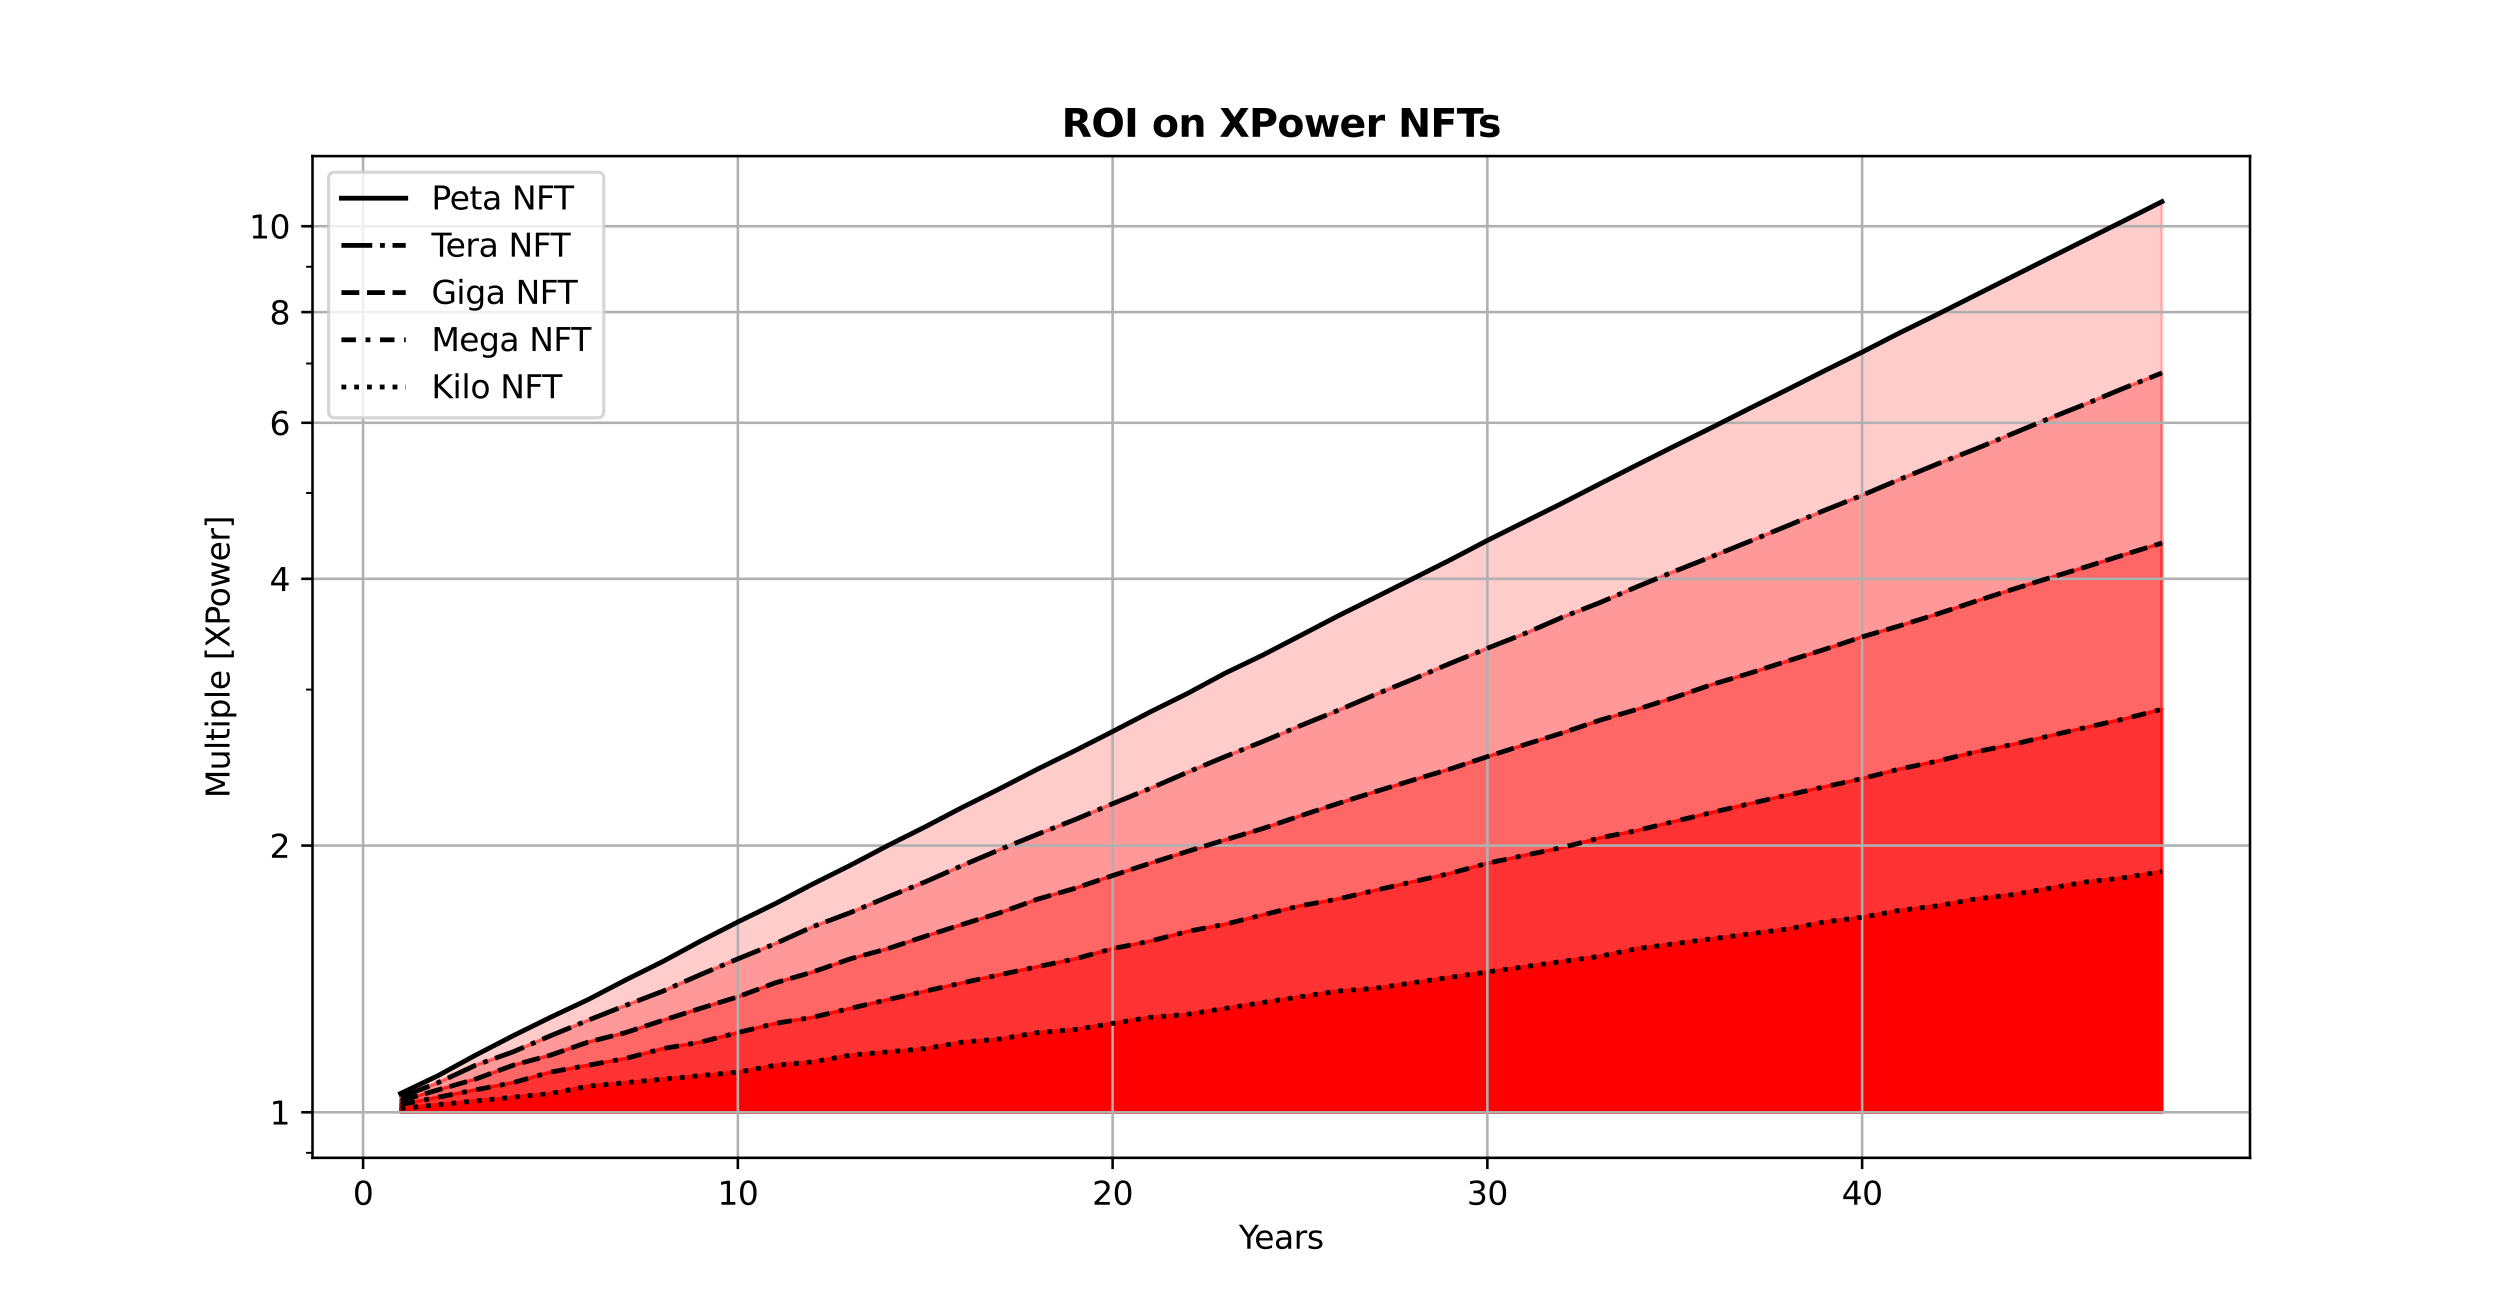 <?xml version="1.0" encoding="utf-8" standalone="no"?>
<!DOCTYPE svg PUBLIC "-//W3C//DTD SVG 1.1//EN"
  "http://www.w3.org/Graphics/SVG/1.1/DTD/svg11.dtd">
<svg xmlns:xlink="http://www.w3.org/1999/xlink" width="777.6pt" height="404.64pt" viewBox="0 0 777.6 404.64" xmlns="http://www.w3.org/2000/svg" version="1.1">
 <defs>
  <style type="text/css">*{stroke-linejoin: round; stroke-linecap: butt}</style>
 </defs>
 <g id="figure_1">
  <g id="patch_1">
   <path d="M 0 404.64 
L 777.6 404.64 
L 777.6 0 
L 0 0 
z
" style="fill: #ffffff"/>
  </g>
  <g id="axes_1">
   <g id="patch_2">
    <path d="M 97.2 360.13 
L 699.84 360.13 
L 699.84 48.557 
L 97.2 48.557 
z
" style="fill: #ffffff"/>
   </g>
   <g id="PolyCollection_1">
    <defs>
     <path id="m8ddaa57a2b" d="M 124.593 -63.367 
L 124.593 -64.513 
L 136.249 -70.081 
L 147.906 -76.437 
L 159.562 -82.473 
L 171.219 -88.22 
L 182.875 -93.703 
L 194.532 -99.797 
L 206.188 -105.597 
L 217.845 -111.898 
L 229.501 -117.883 
L 241.158 -123.584 
L 252.814 -129.689 
L 264.47 -135.497 
L 276.127 -141.636 
L 287.783 -147.476 
L 299.44 -153.587 
L 311.096 -159.401 
L 322.753 -165.437 
L 334.409 -171.183 
L 346.066 -177.112 
L 357.722 -183.184 
L 369.379 -188.964 
L 381.035 -195.244 
L 392.692 -200.847 
L 404.348 -206.895 
L 416.005 -212.982 
L 427.661 -218.775 
L 439.318 -224.599 
L 450.974 -230.439 
L 462.631 -236.55 
L 474.287 -242.364 
L 485.944 -248.155 
L 497.6 -254.146 
L 509.257 -260.075 
L 520.913 -265.936 
L 532.57 -271.725 
L 544.226 -277.632 
L 555.882 -283.445 
L 567.539 -289.337 
L 579.195 -295.118 
L 590.852 -301.108 
L 602.508 -306.812 
L 614.165 -312.688 
L 625.821 -318.562 
L 637.478 -324.421 
L 649.134 -330.255 
L 660.791 -336.053 
L 672.447 -341.921 
L 672.447 -288.638 
L 672.447 -288.638 
L 660.791 -283.992 
L 649.134 -279.159 
L 637.478 -274.518 
L 625.821 -269.69 
L 614.165 -264.872 
L 602.508 -260.297 
L 590.852 -255.541 
L 579.195 -250.587 
L 567.539 -245.922 
L 555.882 -241.067 
L 544.226 -236.279 
L 532.57 -231.574 
L 520.913 -226.97 
L 509.257 -222.181 
L 497.6 -217.194 
L 485.944 -212.652 
L 474.287 -207.587 
L 462.631 -203.016 
L 450.974 -198.265 
L 439.318 -193.316 
L 427.661 -188.56 
L 416.005 -183.607 
L 404.348 -178.878 
L 392.692 -173.956 
L 381.035 -169.298 
L 369.379 -164.452 
L 357.722 -159.401 
L 346.066 -154.665 
L 334.409 -149.734 
L 322.753 -145.174 
L 311.096 -140.433 
L 299.44 -135.497 
L 287.783 -130.348 
L 276.127 -125.654 
L 264.47 -120.768 
L 252.814 -116.415 
L 241.158 -111.128 
L 229.501 -106.403 
L 217.845 -101.483 
L 206.188 -96.353 
L 194.532 -91.903 
L 182.875 -87.281 
L 171.219 -82.473 
L 159.562 -77.465 
L 147.906 -73.301 
L 136.249 -67.884 
L 124.593 -63.367 
z
" style="stroke: #ff0000; stroke-opacity: 0.2"/>
    </defs>
    <g clip-path="url(#pe9de58ae58)">
     <use xlink:href="#m8ddaa57a2b" x="0" y="404.64" style="fill: #ff0000; fill-opacity: 0.2; stroke: #ff0000; stroke-opacity: 0.2"/>
    </g>
   </g>
   <g id="PolyCollection_2">
    <defs>
     <path id="mec68f6b12a" d="M 124.593 -62.211 
L 124.593 -63.367 
L 136.249 -67.884 
L 147.906 -73.301 
L 159.562 -77.465 
L 171.219 -82.473 
L 182.875 -87.281 
L 194.532 -91.903 
L 206.188 -96.353 
L 217.845 -101.483 
L 229.501 -106.403 
L 241.158 -111.128 
L 252.814 -116.415 
L 264.47 -120.768 
L 276.127 -125.654 
L 287.783 -130.348 
L 299.44 -135.497 
L 311.096 -140.433 
L 322.753 -145.174 
L 334.409 -149.734 
L 346.066 -154.665 
L 357.722 -159.401 
L 369.379 -164.452 
L 381.035 -169.298 
L 392.692 -173.956 
L 404.348 -178.878 
L 416.005 -183.607 
L 427.661 -188.56 
L 439.318 -193.316 
L 450.974 -198.265 
L 462.631 -203.016 
L 474.287 -207.587 
L 485.944 -212.652 
L 497.6 -217.194 
L 509.257 -222.181 
L 520.913 -226.97 
L 532.57 -231.574 
L 544.226 -236.279 
L 555.882 -241.067 
L 567.539 -245.922 
L 579.195 -250.587 
L 590.852 -255.541 
L 602.508 -260.297 
L 614.165 -264.872 
L 625.821 -269.69 
L 637.478 -274.518 
L 649.134 -279.159 
L 660.791 -283.992 
L 672.447 -288.638 
L 672.447 -235.735 
L 672.447 -235.735 
L 660.791 -232.137 
L 649.134 -228.428 
L 637.478 -224.898 
L 625.821 -221.262 
L 614.165 -217.511 
L 602.508 -213.64 
L 590.852 -209.977 
L 579.195 -206.547 
L 567.539 -202.657 
L 555.882 -199.008 
L 544.226 -195.244 
L 532.57 -191.752 
L 520.913 -187.748 
L 509.257 -184.027 
L 497.6 -180.619 
L 485.944 -176.666 
L 474.287 -173.039 
L 462.631 -169.298 
L 450.974 -165.437 
L 439.318 -161.953 
L 427.661 -158.364 
L 416.005 -154.665 
L 404.348 -150.848 
L 392.692 -146.905 
L 381.035 -143.418 
L 369.379 -139.827 
L 357.722 -136.125 
L 346.066 -132.305 
L 334.409 -128.359 
L 322.753 -124.968 
L 311.096 -120.768 
L 299.44 -117.151 
L 287.783 -113.422 
L 276.127 -109.573 
L 264.47 -106.403 
L 252.814 -102.317 
L 241.158 -98.945 
L 229.501 -94.593 
L 217.845 -90.993 
L 206.188 -87.281 
L 194.532 -83.45 
L 182.875 -80.495 
L 171.219 -76.437 
L 159.562 -73.301 
L 147.906 -68.987 
L 136.249 -65.647 
L 124.593 -62.211 
z
" style="stroke: #ff0000; stroke-opacity: 0.4"/>
    </defs>
    <g clip-path="url(#pe9de58ae58)">
     <use xlink:href="#mec68f6b12a" x="0" y="404.64" style="fill: #ff0000; fill-opacity: 0.4; stroke: #ff0000; stroke-opacity: 0.4"/>
    </g>
   </g>
   <g id="PolyCollection_3">
    <defs>
     <path id="mb404ffe65b" d="M 124.593 -61.043 
L 124.593 -62.211 
L 136.249 -65.647 
L 147.906 -68.987 
L 159.562 -73.301 
L 171.219 -76.437 
L 182.875 -80.495 
L 194.532 -83.45 
L 206.188 -87.281 
L 217.845 -90.993 
L 229.501 -94.593 
L 241.158 -98.945 
L 252.814 -102.317 
L 264.47 -106.403 
L 276.127 -109.573 
L 287.783 -113.422 
L 299.44 -117.151 
L 311.096 -120.768 
L 322.753 -124.968 
L 334.409 -128.359 
L 346.066 -132.305 
L 357.722 -136.125 
L 369.379 -139.827 
L 381.035 -143.418 
L 392.692 -146.905 
L 404.348 -150.848 
L 416.005 -154.665 
L 427.661 -158.364 
L 439.318 -161.953 
L 450.974 -165.437 
L 462.631 -169.298 
L 474.287 -173.039 
L 485.944 -176.666 
L 497.6 -180.619 
L 509.257 -184.027 
L 520.913 -187.748 
L 532.57 -191.752 
L 544.226 -195.244 
L 555.882 -199.008 
L 567.539 -202.657 
L 579.195 -206.547 
L 590.852 -209.977 
L 602.508 -213.64 
L 614.165 -217.511 
L 625.821 -221.262 
L 637.478 -224.898 
L 649.134 -228.428 
L 660.791 -232.137 
L 672.447 -235.735 
L 672.447 -184.027 
L 672.447 -184.027 
L 660.791 -181.051 
L 649.134 -178.439 
L 637.478 -175.769 
L 625.821 -173.039 
L 614.165 -170.715 
L 602.508 -167.865 
L 590.852 -165.437 
L 579.195 -162.457 
L 567.539 -159.915 
L 555.882 -157.319 
L 544.226 -154.665 
L 532.57 -151.951 
L 520.913 -149.174 
L 509.257 -146.33 
L 497.6 -144.006 
L 485.944 -141.036 
L 474.287 -138.606 
L 462.631 -136.125 
L 450.974 -132.95 
L 439.318 -130.348 
L 427.661 -127.688 
L 416.005 -124.968 
L 404.348 -122.886 
L 392.692 -120.053 
L 381.035 -117.151 
L 369.379 -114.928 
L 357.722 -111.898 
L 346.066 -109.573 
L 334.409 -106.403 
L 322.753 -103.968 
L 311.096 -101.483 
L 299.44 -98.945 
L 287.783 -96.353 
L 276.127 -93.703 
L 264.47 -90.993 
L 252.814 -88.22 
L 241.158 -86.335 
L 229.501 -83.45 
L 217.845 -80.495 
L 206.188 -78.483 
L 194.532 -75.401 
L 182.875 -73.301 
L 171.219 -71.164 
L 159.562 -67.884 
L 147.906 -65.647 
L 136.249 -63.367 
L 124.593 -61.043 
z
" style="stroke: #ff0000; stroke-opacity: 0.6"/>
    </defs>
    <g clip-path="url(#pe9de58ae58)">
     <use xlink:href="#mb404ffe65b" x="0" y="404.64" style="fill: #ff0000; fill-opacity: 0.6; stroke: #ff0000; stroke-opacity: 0.6"/>
    </g>
   </g>
   <g id="PolyCollection_4">
    <defs>
     <path id="me4282c8e0c" d="M 124.593 -59.864 
L 124.593 -61.043 
L 136.249 -63.367 
L 147.906 -65.647 
L 159.562 -67.884 
L 171.219 -71.164 
L 182.875 -73.301 
L 194.532 -75.401 
L 206.188 -78.483 
L 217.845 -80.495 
L 229.501 -83.45 
L 241.158 -86.335 
L 252.814 -88.22 
L 264.47 -90.993 
L 276.127 -93.703 
L 287.783 -96.353 
L 299.44 -98.945 
L 311.096 -101.483 
L 322.753 -103.968 
L 334.409 -106.403 
L 346.066 -109.573 
L 357.722 -111.898 
L 369.379 -114.928 
L 381.035 -117.151 
L 392.692 -120.053 
L 404.348 -122.886 
L 416.005 -124.968 
L 427.661 -127.688 
L 439.318 -130.348 
L 450.974 -132.95 
L 462.631 -136.125 
L 474.287 -138.606 
L 485.944 -141.036 
L 497.6 -144.006 
L 509.257 -146.33 
L 520.913 -149.174 
L 532.57 -151.951 
L 544.226 -154.665 
L 555.882 -157.319 
L 567.539 -159.915 
L 579.195 -162.457 
L 590.852 -165.437 
L 602.508 -167.865 
L 614.165 -170.715 
L 625.821 -173.039 
L 637.478 -175.769 
L 649.134 -178.439 
L 660.791 -181.051 
L 672.447 -184.027 
L 672.447 -133.592 
L 672.447 -133.592 
L 660.791 -131.656 
L 649.134 -130.348 
L 637.478 -128.359 
L 625.821 -126.336 
L 614.165 -124.968 
L 602.508 -122.886 
L 590.852 -121.478 
L 579.195 -119.334 
L 567.539 -117.883 
L 555.882 -115.674 
L 544.226 -114.177 
L 532.57 -112.662 
L 520.913 -111.128 
L 509.257 -109.573 
L 497.6 -107.203 
L 485.944 -105.597 
L 474.287 -103.968 
L 462.631 -102.317 
L 450.974 -100.643 
L 439.318 -98.945 
L 427.661 -97.223 
L 416.005 -96.353 
L 404.348 -94.593 
L 392.692 -92.806 
L 381.035 -90.993 
L 369.379 -89.151 
L 357.722 -88.22 
L 346.066 -86.335 
L 334.409 -84.42 
L 322.753 -83.45 
L 311.096 -81.488 
L 299.44 -80.495 
L 287.783 -78.483 
L 276.127 -77.465 
L 264.47 -76.437 
L 252.814 -74.356 
L 241.158 -73.301 
L 229.501 -71.164 
L 217.845 -70.081 
L 206.188 -68.987 
L 194.532 -67.884 
L 182.875 -66.771 
L 171.219 -64.513 
L 159.562 -63.367 
L 147.906 -62.211 
L 136.249 -61.043 
L 124.593 -59.864 
z
" style="stroke: #ff0000; stroke-opacity: 0.8"/>
    </defs>
    <g clip-path="url(#pe9de58ae58)">
     <use xlink:href="#me4282c8e0c" x="0" y="404.64" style="fill: #ff0000; fill-opacity: 0.8; stroke: #ff0000; stroke-opacity: 0.8"/>
    </g>
   </g>
   <g id="PolyCollection_5">
    <defs>
     <path id="m0eecb3ea9d" d="M 124.593 -58.673 
L 124.593 -59.864 
L 136.249 -61.043 
L 147.906 -62.211 
L 159.562 -63.367 
L 171.219 -64.513 
L 182.875 -66.771 
L 194.532 -67.884 
L 206.188 -68.987 
L 217.845 -70.081 
L 229.501 -71.164 
L 241.158 -73.301 
L 252.814 -74.356 
L 264.47 -76.437 
L 276.127 -77.465 
L 287.783 -78.483 
L 299.44 -80.495 
L 311.096 -81.488 
L 322.753 -83.45 
L 334.409 -84.42 
L 346.066 -86.335 
L 357.722 -88.22 
L 369.379 -89.151 
L 381.035 -90.993 
L 392.692 -92.806 
L 404.348 -94.593 
L 416.005 -96.353 
L 427.661 -97.223 
L 439.318 -98.945 
L 450.974 -100.643 
L 462.631 -102.317 
L 474.287 -103.968 
L 485.944 -105.597 
L 497.6 -107.203 
L 509.257 -109.573 
L 520.913 -111.128 
L 532.57 -112.662 
L 544.226 -114.177 
L 555.882 -115.674 
L 567.539 -117.883 
L 579.195 -119.334 
L 590.852 -121.478 
L 602.508 -122.886 
L 614.165 -124.968 
L 625.821 -126.336 
L 637.478 -128.359 
L 649.134 -130.348 
L 660.791 -131.656 
L 672.447 -133.592 
L 672.447 -58.673 
L 672.447 -58.673 
L 660.791 -58.673 
L 649.134 -58.673 
L 637.478 -58.673 
L 625.821 -58.673 
L 614.165 -58.673 
L 602.508 -58.673 
L 590.852 -58.673 
L 579.195 -58.673 
L 567.539 -58.673 
L 555.882 -58.673 
L 544.226 -58.673 
L 532.57 -58.673 
L 520.913 -58.673 
L 509.257 -58.673 
L 497.6 -58.673 
L 485.944 -58.673 
L 474.287 -58.673 
L 462.631 -58.673 
L 450.974 -58.673 
L 439.318 -58.673 
L 427.661 -58.673 
L 416.005 -58.673 
L 404.348 -58.673 
L 392.692 -58.673 
L 381.035 -58.673 
L 369.379 -58.673 
L 357.722 -58.673 
L 346.066 -58.673 
L 334.409 -58.673 
L 322.753 -58.673 
L 311.096 -58.673 
L 299.44 -58.673 
L 287.783 -58.673 
L 276.127 -58.673 
L 264.47 -58.673 
L 252.814 -58.673 
L 241.158 -58.673 
L 229.501 -58.673 
L 217.845 -58.673 
L 206.188 -58.673 
L 194.532 -58.673 
L 182.875 -58.673 
L 171.219 -58.673 
L 159.562 -58.673 
L 147.906 -58.673 
L 136.249 -58.673 
L 124.593 -58.673 
z
" style="stroke: #ff0000"/>
    </defs>
    <g clip-path="url(#pe9de58ae58)">
     <use xlink:href="#m0eecb3ea9d" x="0" y="404.64" style="fill: #ff0000; stroke: #ff0000"/>
    </g>
   </g>
   <g id="matplotlib.axis_1">
    <g id="xtick_1">
     <g id="line2d_1">
      <path d="M 112.936 360.13 
L 112.936 48.557 
" clip-path="url(#pe9de58ae58)" style="fill: none; stroke: #b0b0b0; stroke-width: 0.8; stroke-linecap: square"/>
     </g>
     <g id="line2d_2">
      <defs>
       <path id="m7b599266c8" d="M 0 0 
L 0 3.5 
" style="stroke: #000000; stroke-width: 0.8"/>
      </defs>
      <g>
       <use xlink:href="#m7b599266c8" x="112.936" y="360.13" style="stroke: #000000; stroke-width: 0.8"/>
      </g>
     </g>
     <g id="text_1">
      <!-- 0 -->
      <g transform="translate(109.755 374.728) scale(0.1 -0.1)">
       <defs>
        <path id="DejaVuSans-30" d="M 2034 4250 
Q 1547 4250 1301 3770 
Q 1056 3291 1056 2328 
Q 1056 1369 1301 889 
Q 1547 409 2034 409 
Q 2525 409 2770 889 
Q 3016 1369 3016 2328 
Q 3016 3291 2770 3770 
Q 2525 4250 2034 4250 
z
M 2034 4750 
Q 2819 4750 3233 4129 
Q 3647 3509 3647 2328 
Q 3647 1150 3233 529 
Q 2819 -91 2034 -91 
Q 1250 -91 836 529 
Q 422 1150 422 2328 
Q 422 3509 836 4129 
Q 1250 4750 2034 4750 
z
" transform="scale(0.016)"/>
       </defs>
       <use xlink:href="#DejaVuSans-30"/>
      </g>
     </g>
    </g>
    <g id="xtick_2">
     <g id="line2d_3">
      <path d="M 229.501 360.13 
L 229.501 48.557 
" clip-path="url(#pe9de58ae58)" style="fill: none; stroke: #b0b0b0; stroke-width: 0.8; stroke-linecap: square"/>
     </g>
     <g id="line2d_4">
      <g>
       <use xlink:href="#m7b599266c8" x="229.501" y="360.13" style="stroke: #000000; stroke-width: 0.8"/>
      </g>
     </g>
     <g id="text_2">
      <!-- 10 -->
      <g transform="translate(223.139 374.728) scale(0.1 -0.1)">
       <defs>
        <path id="DejaVuSans-31" d="M 794 531 
L 1825 531 
L 1825 4091 
L 703 3866 
L 703 4441 
L 1819 4666 
L 2450 4666 
L 2450 531 
L 3481 531 
L 3481 0 
L 794 0 
L 794 531 
z
" transform="scale(0.016)"/>
       </defs>
       <use xlink:href="#DejaVuSans-31"/>
       <use xlink:href="#DejaVuSans-30" x="63.623"/>
      </g>
     </g>
    </g>
    <g id="xtick_3">
     <g id="line2d_5">
      <path d="M 346.066 360.13 
L 346.066 48.557 
" clip-path="url(#pe9de58ae58)" style="fill: none; stroke: #b0b0b0; stroke-width: 0.8; stroke-linecap: square"/>
     </g>
     <g id="line2d_6">
      <g>
       <use xlink:href="#m7b599266c8" x="346.066" y="360.13" style="stroke: #000000; stroke-width: 0.8"/>
      </g>
     </g>
     <g id="text_3">
      <!-- 20 -->
      <g transform="translate(339.703 374.728) scale(0.1 -0.1)">
       <defs>
        <path id="DejaVuSans-32" d="M 1228 531 
L 3431 531 
L 3431 0 
L 469 0 
L 469 531 
Q 828 903 1448 1529 
Q 2069 2156 2228 2338 
Q 2531 2678 2651 2914 
Q 2772 3150 2772 3378 
Q 2772 3750 2511 3984 
Q 2250 4219 1831 4219 
Q 1534 4219 1204 4116 
Q 875 4013 500 3803 
L 500 4441 
Q 881 4594 1212 4672 
Q 1544 4750 1819 4750 
Q 2544 4750 2975 4387 
Q 3406 4025 3406 3419 
Q 3406 3131 3298 2873 
Q 3191 2616 2906 2266 
Q 2828 2175 2409 1742 
Q 1991 1309 1228 531 
z
" transform="scale(0.016)"/>
       </defs>
       <use xlink:href="#DejaVuSans-32"/>
       <use xlink:href="#DejaVuSans-30" x="63.623"/>
      </g>
     </g>
    </g>
    <g id="xtick_4">
     <g id="line2d_7">
      <path d="M 462.631 360.13 
L 462.631 48.557 
" clip-path="url(#pe9de58ae58)" style="fill: none; stroke: #b0b0b0; stroke-width: 0.8; stroke-linecap: square"/>
     </g>
     <g id="line2d_8">
      <g>
       <use xlink:href="#m7b599266c8" x="462.631" y="360.13" style="stroke: #000000; stroke-width: 0.8"/>
      </g>
     </g>
     <g id="text_4">
      <!-- 30 -->
      <g transform="translate(456.268 374.728) scale(0.1 -0.1)">
       <defs>
        <path id="DejaVuSans-33" d="M 2597 2516 
Q 3050 2419 3304 2112 
Q 3559 1806 3559 1356 
Q 3559 666 3084 287 
Q 2609 -91 1734 -91 
Q 1441 -91 1130 -33 
Q 819 25 488 141 
L 488 750 
Q 750 597 1062 519 
Q 1375 441 1716 441 
Q 2309 441 2620 675 
Q 2931 909 2931 1356 
Q 2931 1769 2642 2001 
Q 2353 2234 1838 2234 
L 1294 2234 
L 1294 2753 
L 1863 2753 
Q 2328 2753 2575 2939 
Q 2822 3125 2822 3475 
Q 2822 3834 2567 4026 
Q 2313 4219 1838 4219 
Q 1578 4219 1281 4162 
Q 984 4106 628 3988 
L 628 4550 
Q 988 4650 1302 4700 
Q 1616 4750 1894 4750 
Q 2613 4750 3031 4423 
Q 3450 4097 3450 3541 
Q 3450 3153 3228 2886 
Q 3006 2619 2597 2516 
z
" transform="scale(0.016)"/>
       </defs>
       <use xlink:href="#DejaVuSans-33"/>
       <use xlink:href="#DejaVuSans-30" x="63.623"/>
      </g>
     </g>
    </g>
    <g id="xtick_5">
     <g id="line2d_9">
      <path d="M 579.195 360.13 
L 579.195 48.557 
" clip-path="url(#pe9de58ae58)" style="fill: none; stroke: #b0b0b0; stroke-width: 0.8; stroke-linecap: square"/>
     </g>
     <g id="line2d_10">
      <g>
       <use xlink:href="#m7b599266c8" x="579.195" y="360.13" style="stroke: #000000; stroke-width: 0.8"/>
      </g>
     </g>
     <g id="text_5">
      <!-- 40 -->
      <g transform="translate(572.833 374.728) scale(0.1 -0.1)">
       <defs>
        <path id="DejaVuSans-34" d="M 2419 4116 
L 825 1625 
L 2419 1625 
L 2419 4116 
z
M 2253 4666 
L 3047 4666 
L 3047 1625 
L 3713 1625 
L 3713 1100 
L 3047 1100 
L 3047 0 
L 2419 0 
L 2419 1100 
L 313 1100 
L 313 1709 
L 2253 4666 
z
" transform="scale(0.016)"/>
       </defs>
       <use xlink:href="#DejaVuSans-34"/>
       <use xlink:href="#DejaVuSans-30" x="63.623"/>
      </g>
     </g>
    </g>
    <g id="text_6">
     <!-- Years -->
     <g transform="translate(385.328 388.406) scale(0.1 -0.1)">
      <defs>
       <path id="DejaVuSans-59" d="M -13 4666 
L 666 4666 
L 1959 2747 
L 3244 4666 
L 3922 4666 
L 2272 2222 
L 2272 0 
L 1638 0 
L 1638 2222 
L -13 4666 
z
" transform="scale(0.016)"/>
       <path id="DejaVuSans-65" d="M 3597 1894 
L 3597 1613 
L 953 1613 
Q 991 1019 1311 708 
Q 1631 397 2203 397 
Q 2534 397 2845 478 
Q 3156 559 3463 722 
L 3463 178 
Q 3153 47 2828 -22 
Q 2503 -91 2169 -91 
Q 1331 -91 842 396 
Q 353 884 353 1716 
Q 353 2575 817 3079 
Q 1281 3584 2069 3584 
Q 2775 3584 3186 3129 
Q 3597 2675 3597 1894 
z
M 3022 2063 
Q 3016 2534 2758 2815 
Q 2500 3097 2075 3097 
Q 1594 3097 1305 2825 
Q 1016 2553 972 2059 
L 3022 2063 
z
" transform="scale(0.016)"/>
       <path id="DejaVuSans-61" d="M 2194 1759 
Q 1497 1759 1228 1600 
Q 959 1441 959 1056 
Q 959 750 1161 570 
Q 1363 391 1709 391 
Q 2188 391 2477 730 
Q 2766 1069 2766 1631 
L 2766 1759 
L 2194 1759 
z
M 3341 1997 
L 3341 0 
L 2766 0 
L 2766 531 
Q 2569 213 2275 61 
Q 1981 -91 1556 -91 
Q 1019 -91 701 211 
Q 384 513 384 1019 
Q 384 1609 779 1909 
Q 1175 2209 1959 2209 
L 2766 2209 
L 2766 2266 
Q 2766 2663 2505 2880 
Q 2244 3097 1772 3097 
Q 1472 3097 1187 3025 
Q 903 2953 641 2809 
L 641 3341 
Q 956 3463 1253 3523 
Q 1550 3584 1831 3584 
Q 2591 3584 2966 3190 
Q 3341 2797 3341 1997 
z
" transform="scale(0.016)"/>
       <path id="DejaVuSans-72" d="M 2631 2963 
Q 2534 3019 2420 3045 
Q 2306 3072 2169 3072 
Q 1681 3072 1420 2755 
Q 1159 2438 1159 1844 
L 1159 0 
L 581 0 
L 581 3500 
L 1159 3500 
L 1159 2956 
Q 1341 3275 1631 3429 
Q 1922 3584 2338 3584 
Q 2397 3584 2469 3576 
Q 2541 3569 2628 3553 
L 2631 2963 
z
" transform="scale(0.016)"/>
       <path id="DejaVuSans-73" d="M 2834 3397 
L 2834 2853 
Q 2591 2978 2328 3040 
Q 2066 3103 1784 3103 
Q 1356 3103 1142 2972 
Q 928 2841 928 2578 
Q 928 2378 1081 2264 
Q 1234 2150 1697 2047 
L 1894 2003 
Q 2506 1872 2764 1633 
Q 3022 1394 3022 966 
Q 3022 478 2636 193 
Q 2250 -91 1575 -91 
Q 1294 -91 989 -36 
Q 684 19 347 128 
L 347 722 
Q 666 556 975 473 
Q 1284 391 1588 391 
Q 1994 391 2212 530 
Q 2431 669 2431 922 
Q 2431 1156 2273 1281 
Q 2116 1406 1581 1522 
L 1381 1569 
Q 847 1681 609 1914 
Q 372 2147 372 2553 
Q 372 3047 722 3315 
Q 1072 3584 1716 3584 
Q 2034 3584 2315 3537 
Q 2597 3491 2834 3397 
z
" transform="scale(0.016)"/>
      </defs>
      <use xlink:href="#DejaVuSans-59"/>
      <use xlink:href="#DejaVuSans-65" x="47.834"/>
      <use xlink:href="#DejaVuSans-61" x="109.357"/>
      <use xlink:href="#DejaVuSans-72" x="170.637"/>
      <use xlink:href="#DejaVuSans-73" x="211.75"/>
     </g>
    </g>
   </g>
   <g id="matplotlib.axis_2">
    <g id="ytick_1">
     <g id="line2d_11">
      <path d="M 97.2 345.967 
L 699.84 345.967 
" clip-path="url(#pe9de58ae58)" style="fill: none; stroke: #b0b0b0; stroke-width: 0.8; stroke-linecap: square"/>
     </g>
     <g id="line2d_12">
      <defs>
       <path id="meb297fdaa0" d="M 0 0 
L -3.5 0 
" style="stroke: #000000; stroke-width: 0.8"/>
      </defs>
      <g>
       <use xlink:href="#meb297fdaa0" x="97.2" y="345.967" style="stroke: #000000; stroke-width: 0.8"/>
      </g>
     </g>
     <g id="text_7">
      <!-- 1 -->
      <g transform="translate(83.838 349.766) scale(0.1 -0.1)">
       <use xlink:href="#DejaVuSans-31"/>
      </g>
     </g>
    </g>
    <g id="ytick_2">
     <g id="line2d_13">
      <path d="M 97.2 263.004 
L 699.84 263.004 
" clip-path="url(#pe9de58ae58)" style="fill: none; stroke: #b0b0b0; stroke-width: 0.8; stroke-linecap: square"/>
     </g>
     <g id="line2d_14">
      <g>
       <use xlink:href="#meb297fdaa0" x="97.2" y="263.004" style="stroke: #000000; stroke-width: 0.8"/>
      </g>
     </g>
     <g id="text_8">
      <!-- 2 -->
      <g transform="translate(83.838 266.803) scale(0.1 -0.1)">
       <use xlink:href="#DejaVuSans-32"/>
      </g>
     </g>
    </g>
    <g id="ytick_3">
     <g id="line2d_15">
      <path d="M 97.2 180.041 
L 699.84 180.041 
" clip-path="url(#pe9de58ae58)" style="fill: none; stroke: #b0b0b0; stroke-width: 0.8; stroke-linecap: square"/>
     </g>
     <g id="line2d_16">
      <g>
       <use xlink:href="#meb297fdaa0" x="97.2" y="180.041" style="stroke: #000000; stroke-width: 0.8"/>
      </g>
     </g>
     <g id="text_9">
      <!-- 4 -->
      <g transform="translate(83.838 183.84) scale(0.1 -0.1)">
       <use xlink:href="#DejaVuSans-34"/>
      </g>
     </g>
    </g>
    <g id="ytick_4">
     <g id="line2d_17">
      <path d="M 97.2 131.51 
L 699.84 131.51 
" clip-path="url(#pe9de58ae58)" style="fill: none; stroke: #b0b0b0; stroke-width: 0.8; stroke-linecap: square"/>
     </g>
     <g id="line2d_18">
      <g>
       <use xlink:href="#meb297fdaa0" x="97.2" y="131.51" style="stroke: #000000; stroke-width: 0.8"/>
      </g>
     </g>
     <g id="text_10">
      <!-- 6 -->
      <g transform="translate(83.838 135.309) scale(0.1 -0.1)">
       <defs>
        <path id="DejaVuSans-36" d="M 2113 2584 
Q 1688 2584 1439 2293 
Q 1191 2003 1191 1497 
Q 1191 994 1439 701 
Q 1688 409 2113 409 
Q 2538 409 2786 701 
Q 3034 994 3034 1497 
Q 3034 2003 2786 2293 
Q 2538 2584 2113 2584 
z
M 3366 4563 
L 3366 3988 
Q 3128 4100 2886 4159 
Q 2644 4219 2406 4219 
Q 1781 4219 1451 3797 
Q 1122 3375 1075 2522 
Q 1259 2794 1537 2939 
Q 1816 3084 2150 3084 
Q 2853 3084 3261 2657 
Q 3669 2231 3669 1497 
Q 3669 778 3244 343 
Q 2819 -91 2113 -91 
Q 1303 -91 875 529 
Q 447 1150 447 2328 
Q 447 3434 972 4092 
Q 1497 4750 2381 4750 
Q 2619 4750 2861 4703 
Q 3103 4656 3366 4563 
z
" transform="scale(0.016)"/>
       </defs>
       <use xlink:href="#DejaVuSans-36"/>
      </g>
     </g>
    </g>
    <g id="ytick_5">
     <g id="line2d_19">
      <path d="M 97.2 97.077 
L 699.84 97.077 
" clip-path="url(#pe9de58ae58)" style="fill: none; stroke: #b0b0b0; stroke-width: 0.8; stroke-linecap: square"/>
     </g>
     <g id="line2d_20">
      <g>
       <use xlink:href="#meb297fdaa0" x="97.2" y="97.077" style="stroke: #000000; stroke-width: 0.8"/>
      </g>
     </g>
     <g id="text_11">
      <!-- 8 -->
      <g transform="translate(83.838 100.876) scale(0.1 -0.1)">
       <defs>
        <path id="DejaVuSans-38" d="M 2034 2216 
Q 1584 2216 1326 1975 
Q 1069 1734 1069 1313 
Q 1069 891 1326 650 
Q 1584 409 2034 409 
Q 2484 409 2743 651 
Q 3003 894 3003 1313 
Q 3003 1734 2745 1975 
Q 2488 2216 2034 2216 
z
M 1403 2484 
Q 997 2584 770 2862 
Q 544 3141 544 3541 
Q 544 4100 942 4425 
Q 1341 4750 2034 4750 
Q 2731 4750 3128 4425 
Q 3525 4100 3525 3541 
Q 3525 3141 3298 2862 
Q 3072 2584 2669 2484 
Q 3125 2378 3379 2068 
Q 3634 1759 3634 1313 
Q 3634 634 3220 271 
Q 2806 -91 2034 -91 
Q 1263 -91 848 271 
Q 434 634 434 1313 
Q 434 1759 690 2068 
Q 947 2378 1403 2484 
z
M 1172 3481 
Q 1172 3119 1398 2916 
Q 1625 2713 2034 2713 
Q 2441 2713 2670 2916 
Q 2900 3119 2900 3481 
Q 2900 3844 2670 4047 
Q 2441 4250 2034 4250 
Q 1625 4250 1398 4047 
Q 1172 3844 1172 3481 
z
" transform="scale(0.016)"/>
       </defs>
       <use xlink:href="#DejaVuSans-38"/>
      </g>
     </g>
    </g>
    <g id="ytick_6">
     <g id="line2d_21">
      <path d="M 97.2 70.369 
L 699.84 70.369 
" clip-path="url(#pe9de58ae58)" style="fill: none; stroke: #b0b0b0; stroke-width: 0.8; stroke-linecap: square"/>
     </g>
     <g id="line2d_22">
      <g>
       <use xlink:href="#meb297fdaa0" x="97.2" y="70.369" style="stroke: #000000; stroke-width: 0.8"/>
      </g>
     </g>
     <g id="text_12">
      <!-- 10 -->
      <g transform="translate(77.475 74.168) scale(0.1 -0.1)">
       <use xlink:href="#DejaVuSans-31"/>
       <use xlink:href="#DejaVuSans-30" x="63.623"/>
      </g>
     </g>
    </g>
    <g id="ytick_7">
     <g id="line2d_23">
      <defs>
       <path id="mf7fda47489" d="M 0 0 
L -2 0 
" style="stroke: #000000; stroke-width: 0.6"/>
      </defs>
      <g>
       <use xlink:href="#mf7fda47489" x="97.2" y="358.578" style="stroke: #000000; stroke-width: 0.6"/>
      </g>
     </g>
    </g>
    <g id="ytick_8">
     <g id="line2d_24">
      <g>
       <use xlink:href="#mf7fda47489" x="97.2" y="214.473" style="stroke: #000000; stroke-width: 0.6"/>
      </g>
     </g>
    </g>
    <g id="ytick_9">
     <g id="line2d_25">
      <g>
       <use xlink:href="#mf7fda47489" x="97.2" y="153.332" style="stroke: #000000; stroke-width: 0.6"/>
      </g>
     </g>
    </g>
    <g id="ytick_10">
     <g id="line2d_26">
      <g>
       <use xlink:href="#mf7fda47489" x="97.2" y="113.06" style="stroke: #000000; stroke-width: 0.6"/>
      </g>
     </g>
    </g>
    <g id="ytick_11">
     <g id="line2d_27">
      <g>
       <use xlink:href="#mf7fda47489" x="97.2" y="82.98" style="stroke: #000000; stroke-width: 0.6"/>
      </g>
     </g>
    </g>
    <g id="text_13">
     <!-- Multiple [XPower] -->
     <g transform="translate(71.395 248.234) rotate(-90) scale(0.1 -0.1)">
      <defs>
       <path id="DejaVuSans-4d" d="M 628 4666 
L 1569 4666 
L 2759 1491 
L 3956 4666 
L 4897 4666 
L 4897 0 
L 4281 0 
L 4281 4097 
L 3078 897 
L 2444 897 
L 1241 4097 
L 1241 0 
L 628 0 
L 628 4666 
z
" transform="scale(0.016)"/>
       <path id="DejaVuSans-75" d="M 544 1381 
L 544 3500 
L 1119 3500 
L 1119 1403 
Q 1119 906 1312 657 
Q 1506 409 1894 409 
Q 2359 409 2629 706 
Q 2900 1003 2900 1516 
L 2900 3500 
L 3475 3500 
L 3475 0 
L 2900 0 
L 2900 538 
Q 2691 219 2414 64 
Q 2138 -91 1772 -91 
Q 1169 -91 856 284 
Q 544 659 544 1381 
z
M 1991 3584 
L 1991 3584 
z
" transform="scale(0.016)"/>
       <path id="DejaVuSans-6c" d="M 603 4863 
L 1178 4863 
L 1178 0 
L 603 0 
L 603 4863 
z
" transform="scale(0.016)"/>
       <path id="DejaVuSans-74" d="M 1172 4494 
L 1172 3500 
L 2356 3500 
L 2356 3053 
L 1172 3053 
L 1172 1153 
Q 1172 725 1289 603 
Q 1406 481 1766 481 
L 2356 481 
L 2356 0 
L 1766 0 
Q 1100 0 847 248 
Q 594 497 594 1153 
L 594 3053 
L 172 3053 
L 172 3500 
L 594 3500 
L 594 4494 
L 1172 4494 
z
" transform="scale(0.016)"/>
       <path id="DejaVuSans-69" d="M 603 3500 
L 1178 3500 
L 1178 0 
L 603 0 
L 603 3500 
z
M 603 4863 
L 1178 4863 
L 1178 4134 
L 603 4134 
L 603 4863 
z
" transform="scale(0.016)"/>
       <path id="DejaVuSans-70" d="M 1159 525 
L 1159 -1331 
L 581 -1331 
L 581 3500 
L 1159 3500 
L 1159 2969 
Q 1341 3281 1617 3432 
Q 1894 3584 2278 3584 
Q 2916 3584 3314 3078 
Q 3713 2572 3713 1747 
Q 3713 922 3314 415 
Q 2916 -91 2278 -91 
Q 1894 -91 1617 61 
Q 1341 213 1159 525 
z
M 3116 1747 
Q 3116 2381 2855 2742 
Q 2594 3103 2138 3103 
Q 1681 3103 1420 2742 
Q 1159 2381 1159 1747 
Q 1159 1113 1420 752 
Q 1681 391 2138 391 
Q 2594 391 2855 752 
Q 3116 1113 3116 1747 
z
" transform="scale(0.016)"/>
       <path id="DejaVuSans-20" transform="scale(0.016)"/>
       <path id="DejaVuSans-5b" d="M 550 4863 
L 1875 4863 
L 1875 4416 
L 1125 4416 
L 1125 -397 
L 1875 -397 
L 1875 -844 
L 550 -844 
L 550 4863 
z
" transform="scale(0.016)"/>
       <path id="DejaVuSans-58" d="M 403 4666 
L 1081 4666 
L 2241 2931 
L 3406 4666 
L 4084 4666 
L 2584 2425 
L 4184 0 
L 3506 0 
L 2194 1984 
L 872 0 
L 191 0 
L 1856 2491 
L 403 4666 
z
" transform="scale(0.016)"/>
       <path id="DejaVuSans-50" d="M 1259 4147 
L 1259 2394 
L 2053 2394 
Q 2494 2394 2734 2622 
Q 2975 2850 2975 3272 
Q 2975 3691 2734 3919 
Q 2494 4147 2053 4147 
L 1259 4147 
z
M 628 4666 
L 2053 4666 
Q 2838 4666 3239 4311 
Q 3641 3956 3641 3272 
Q 3641 2581 3239 2228 
Q 2838 1875 2053 1875 
L 1259 1875 
L 1259 0 
L 628 0 
L 628 4666 
z
" transform="scale(0.016)"/>
       <path id="DejaVuSans-6f" d="M 1959 3097 
Q 1497 3097 1228 2736 
Q 959 2375 959 1747 
Q 959 1119 1226 758 
Q 1494 397 1959 397 
Q 2419 397 2687 759 
Q 2956 1122 2956 1747 
Q 2956 2369 2687 2733 
Q 2419 3097 1959 3097 
z
M 1959 3584 
Q 2709 3584 3137 3096 
Q 3566 2609 3566 1747 
Q 3566 888 3137 398 
Q 2709 -91 1959 -91 
Q 1206 -91 779 398 
Q 353 888 353 1747 
Q 353 2609 779 3096 
Q 1206 3584 1959 3584 
z
" transform="scale(0.016)"/>
       <path id="DejaVuSans-77" d="M 269 3500 
L 844 3500 
L 1563 769 
L 2278 3500 
L 2956 3500 
L 3675 769 
L 4391 3500 
L 4966 3500 
L 4050 0 
L 3372 0 
L 2619 2869 
L 1863 0 
L 1184 0 
L 269 3500 
z
" transform="scale(0.016)"/>
       <path id="DejaVuSans-5d" d="M 1947 4863 
L 1947 -844 
L 622 -844 
L 622 -397 
L 1369 -397 
L 1369 4416 
L 622 4416 
L 622 4863 
L 1947 4863 
z
" transform="scale(0.016)"/>
      </defs>
      <use xlink:href="#DejaVuSans-4d"/>
      <use xlink:href="#DejaVuSans-75" x="86.279"/>
      <use xlink:href="#DejaVuSans-6c" x="149.658"/>
      <use xlink:href="#DejaVuSans-74" x="177.441"/>
      <use xlink:href="#DejaVuSans-69" x="216.65"/>
      <use xlink:href="#DejaVuSans-70" x="244.434"/>
      <use xlink:href="#DejaVuSans-6c" x="307.91"/>
      <use xlink:href="#DejaVuSans-65" x="335.693"/>
      <use xlink:href="#DejaVuSans-20" x="397.217"/>
      <use xlink:href="#DejaVuSans-5b" x="429.004"/>
      <use xlink:href="#DejaVuSans-58" x="468.018"/>
      <use xlink:href="#DejaVuSans-50" x="536.523"/>
      <use xlink:href="#DejaVuSans-6f" x="593.201"/>
      <use xlink:href="#DejaVuSans-77" x="654.383"/>
      <use xlink:href="#DejaVuSans-65" x="736.17"/>
      <use xlink:href="#DejaVuSans-72" x="797.693"/>
      <use xlink:href="#DejaVuSans-5d" x="838.807"/>
     </g>
    </g>
   </g>
   <g id="line2d_28">
    <path d="M 124.593 340.127 
L 136.249 334.559 
L 147.906 328.203 
L 159.562 322.167 
L 171.219 316.42 
L 182.875 310.937 
L 194.532 304.843 
L 206.188 299.043 
L 217.845 292.742 
L 229.501 286.757 
L 241.158 281.056 
L 252.814 274.951 
L 264.47 269.143 
L 276.127 263.004 
L 287.783 257.164 
L 299.44 251.053 
L 311.096 245.239 
L 322.753 239.203 
L 334.409 233.457 
L 346.066 227.528 
L 357.722 221.456 
L 369.379 215.676 
L 381.035 209.396 
L 392.692 203.793 
L 404.348 197.745 
L 416.005 191.658 
L 427.661 185.865 
L 439.318 180.041 
L 450.974 174.201 
L 462.631 168.09 
L 474.287 162.276 
L 485.944 156.485 
L 497.6 150.494 
L 509.257 144.565 
L 520.913 138.704 
L 532.57 132.915 
L 544.226 127.008 
L 555.882 121.195 
L 567.539 115.303 
L 579.195 109.522 
L 590.852 103.532 
L 602.508 97.828 
L 614.165 91.952 
L 625.821 86.078 
L 637.478 80.219 
L 649.134 74.385 
L 660.791 68.587 
L 672.447 62.719 
" clip-path="url(#pe9de58ae58)" style="fill: none; stroke: #000000; stroke-width: 1.5; stroke-linecap: square"/>
   </g>
   <g id="line2d_29">
    <path d="M 124.593 341.273 
L 136.249 336.756 
L 147.906 331.339 
L 159.562 327.175 
L 171.219 322.167 
L 182.875 317.359 
L 194.532 312.737 
L 206.188 308.287 
L 217.845 303.157 
L 229.501 298.237 
L 241.158 293.512 
L 252.814 288.225 
L 264.47 283.872 
L 276.127 278.986 
L 287.783 274.292 
L 299.44 269.143 
L 311.096 264.207 
L 322.753 259.466 
L 334.409 254.906 
L 346.066 249.975 
L 357.722 245.239 
L 369.379 240.188 
L 381.035 235.342 
L 392.692 230.684 
L 404.348 225.762 
L 416.005 221.033 
L 427.661 216.08 
L 439.318 211.324 
L 450.974 206.375 
L 462.631 201.624 
L 474.287 197.053 
L 485.944 191.988 
L 497.6 187.446 
L 509.257 182.459 
L 520.913 177.67 
L 532.57 173.066 
L 544.226 168.361 
L 555.882 163.573 
L 567.539 158.718 
L 579.195 154.053 
L 590.852 149.099 
L 602.508 144.343 
L 614.165 139.768 
L 625.821 134.95 
L 637.478 130.122 
L 649.134 125.481 
L 660.791 120.648 
L 672.447 116.002 
" clip-path="url(#pe9de58ae58)" style="fill: none; stroke-dasharray: 9.6,2.4,1.5,2.4; stroke-dashoffset: 0; stroke: #000000; stroke-width: 1.5"/>
   </g>
   <g id="line2d_30">
    <path d="M 124.593 342.429 
L 136.249 338.993 
L 147.906 335.653 
L 159.562 331.339 
L 171.219 328.203 
L 182.875 324.145 
L 194.532 321.19 
L 206.188 317.359 
L 217.845 313.647 
L 229.501 310.047 
L 241.158 305.695 
L 252.814 302.323 
L 264.47 298.237 
L 276.127 295.067 
L 287.783 291.218 
L 299.44 287.489 
L 311.096 283.872 
L 322.753 279.672 
L 334.409 276.281 
L 346.066 272.335 
L 357.722 268.515 
L 369.379 264.813 
L 381.035 261.222 
L 392.692 257.735 
L 404.348 253.792 
L 416.005 249.975 
L 427.661 246.276 
L 439.318 242.687 
L 450.974 239.203 
L 462.631 235.342 
L 474.287 231.601 
L 485.944 227.974 
L 497.6 224.021 
L 509.257 220.613 
L 520.913 216.892 
L 532.57 212.888 
L 544.226 209.396 
L 555.882 205.632 
L 567.539 201.983 
L 579.195 198.093 
L 590.852 194.663 
L 602.508 191 
L 614.165 187.129 
L 625.821 183.378 
L 637.478 179.742 
L 649.134 176.212 
L 660.791 172.503 
L 672.447 168.905 
" clip-path="url(#pe9de58ae58)" style="fill: none; stroke-dasharray: 5.55,2.4; stroke-dashoffset: 0; stroke: #000000; stroke-width: 1.5"/>
   </g>
   <g id="line2d_31">
    <path d="M 124.593 343.597 
L 136.249 341.273 
L 147.906 338.993 
L 159.562 336.756 
L 171.219 333.476 
L 182.875 331.339 
L 194.532 329.239 
L 206.188 326.157 
L 217.845 324.145 
L 229.501 321.19 
L 241.158 318.305 
L 252.814 316.42 
L 264.47 313.647 
L 276.127 310.937 
L 287.783 308.287 
L 299.44 305.695 
L 311.096 303.157 
L 322.753 300.672 
L 334.409 298.237 
L 346.066 295.067 
L 357.722 292.742 
L 369.379 289.712 
L 381.035 287.489 
L 392.692 284.587 
L 404.348 281.754 
L 416.005 279.672 
L 427.661 276.952 
L 439.318 274.292 
L 450.974 271.69 
L 462.631 268.515 
L 474.287 266.034 
L 485.944 263.604 
L 497.6 260.634 
L 509.257 258.31 
L 520.913 255.466 
L 532.57 252.689 
L 544.226 249.975 
L 555.882 247.321 
L 567.539 244.725 
L 579.195 242.183 
L 590.852 239.203 
L 602.508 236.775 
L 614.165 233.925 
L 625.821 231.601 
L 637.478 228.871 
L 649.134 226.201 
L 660.791 223.589 
L 672.447 220.613 
" clip-path="url(#pe9de58ae58)" style="fill: none; stroke-dasharray: 4.5,3,1.5,3; stroke-dashoffset: 0; stroke: #000000; stroke-width: 1.5"/>
   </g>
   <g id="line2d_32">
    <path d="M 124.593 344.776 
L 136.249 343.597 
L 147.906 342.429 
L 159.562 341.273 
L 171.219 340.127 
L 182.875 337.869 
L 194.532 336.756 
L 206.188 335.653 
L 217.845 334.559 
L 229.501 333.476 
L 241.158 331.339 
L 252.814 330.284 
L 264.47 328.203 
L 276.127 327.175 
L 287.783 326.157 
L 299.44 324.145 
L 311.096 323.152 
L 322.753 321.19 
L 334.409 320.22 
L 346.066 318.305 
L 357.722 316.42 
L 369.379 315.489 
L 381.035 313.647 
L 392.692 311.834 
L 404.348 310.047 
L 416.005 308.287 
L 427.661 307.417 
L 439.318 305.695 
L 450.974 303.997 
L 462.631 302.323 
L 474.287 300.672 
L 485.944 299.043 
L 497.6 297.437 
L 509.257 295.067 
L 520.913 293.512 
L 532.57 291.978 
L 544.226 290.463 
L 555.882 288.966 
L 567.539 286.757 
L 579.195 285.306 
L 590.852 283.162 
L 602.508 281.754 
L 614.165 279.672 
L 625.821 278.304 
L 637.478 276.281 
L 649.134 274.292 
L 660.791 272.984 
L 672.447 271.048 
" clip-path="url(#pe9de58ae58)" style="fill: none; stroke-dasharray: 1.5,2.475; stroke-dashoffset: 0; stroke: #000000; stroke-width: 1.5"/>
   </g>
   <g id="patch_3">
    <path d="M 97.2 360.13 
L 97.2 48.557 
" style="fill: none; stroke: #000000; stroke-width: 0.8; stroke-linejoin: miter; stroke-linecap: square"/>
   </g>
   <g id="patch_4">
    <path d="M 699.84 360.13 
L 699.84 48.557 
" style="fill: none; stroke: #000000; stroke-width: 0.8; stroke-linejoin: miter; stroke-linecap: square"/>
   </g>
   <g id="patch_5">
    <path d="M 97.2 360.13 
L 699.84 360.13 
" style="fill: none; stroke: #000000; stroke-width: 0.8; stroke-linejoin: miter; stroke-linecap: square"/>
   </g>
   <g id="patch_6">
    <path d="M 97.2 48.557 
L 699.84 48.557 
" style="fill: none; stroke: #000000; stroke-width: 0.8; stroke-linejoin: miter; stroke-linecap: square"/>
   </g>
   <g id="text_14">
    <!-- ROI on XPower NFTs -->
    <g transform="translate(330.201 42.557) scale(0.12 -0.12)">
     <defs>
      <path id="DejaVuSans-Bold-52" d="M 2297 2597 
Q 2675 2597 2839 2737 
Q 3003 2878 3003 3200 
Q 3003 3519 2839 3656 
Q 2675 3794 2297 3794 
L 1791 3794 
L 1791 2597 
L 2297 2597 
z
M 1791 1766 
L 1791 0 
L 588 0 
L 588 4666 
L 2425 4666 
Q 3347 4666 3776 4356 
Q 4206 4047 4206 3378 
Q 4206 2916 3982 2619 
Q 3759 2322 3309 2181 
Q 3556 2125 3751 1926 
Q 3947 1728 4147 1325 
L 4800 0 
L 3519 0 
L 2950 1159 
Q 2778 1509 2601 1637 
Q 2425 1766 2131 1766 
L 1791 1766 
z
" transform="scale(0.016)"/>
      <path id="DejaVuSans-Bold-4f" d="M 2719 3878 
Q 2169 3878 1866 3472 
Q 1563 3066 1563 2328 
Q 1563 1594 1866 1187 
Q 2169 781 2719 781 
Q 3272 781 3575 1187 
Q 3878 1594 3878 2328 
Q 3878 3066 3575 3472 
Q 3272 3878 2719 3878 
z
M 2719 4750 
Q 3844 4750 4481 4106 
Q 5119 3463 5119 2328 
Q 5119 1197 4481 553 
Q 3844 -91 2719 -91 
Q 1597 -91 958 553 
Q 319 1197 319 2328 
Q 319 3463 958 4106 
Q 1597 4750 2719 4750 
z
" transform="scale(0.016)"/>
      <path id="DejaVuSans-Bold-49" d="M 588 4666 
L 1791 4666 
L 1791 0 
L 588 0 
L 588 4666 
z
" transform="scale(0.016)"/>
      <path id="DejaVuSans-Bold-20" transform="scale(0.016)"/>
      <path id="DejaVuSans-Bold-6f" d="M 2203 2784 
Q 1831 2784 1636 2517 
Q 1441 2250 1441 1747 
Q 1441 1244 1636 976 
Q 1831 709 2203 709 
Q 2569 709 2762 976 
Q 2956 1244 2956 1747 
Q 2956 2250 2762 2517 
Q 2569 2784 2203 2784 
z
M 2203 3584 
Q 3106 3584 3614 3096 
Q 4122 2609 4122 1747 
Q 4122 884 3614 396 
Q 3106 -91 2203 -91 
Q 1297 -91 786 396 
Q 275 884 275 1747 
Q 275 2609 786 3096 
Q 1297 3584 2203 3584 
z
" transform="scale(0.016)"/>
      <path id="DejaVuSans-Bold-6e" d="M 4056 2131 
L 4056 0 
L 2931 0 
L 2931 347 
L 2931 1631 
Q 2931 2084 2911 2256 
Q 2891 2428 2841 2509 
Q 2775 2619 2662 2680 
Q 2550 2741 2406 2741 
Q 2056 2741 1856 2470 
Q 1656 2200 1656 1722 
L 1656 0 
L 538 0 
L 538 3500 
L 1656 3500 
L 1656 2988 
Q 1909 3294 2193 3439 
Q 2478 3584 2822 3584 
Q 3428 3584 3742 3212 
Q 4056 2841 4056 2131 
z
" transform="scale(0.016)"/>
      <path id="DejaVuSans-Bold-58" d="M 3188 2381 
L 4806 0 
L 3553 0 
L 2463 1594 
L 1381 0 
L 122 0 
L 1741 2381 
L 184 4666 
L 1441 4666 
L 2463 3163 
L 3481 4666 
L 4744 4666 
L 3188 2381 
z
" transform="scale(0.016)"/>
      <path id="DejaVuSans-Bold-50" d="M 588 4666 
L 2584 4666 
Q 3475 4666 3951 4270 
Q 4428 3875 4428 3144 
Q 4428 2409 3951 2014 
Q 3475 1619 2584 1619 
L 1791 1619 
L 1791 0 
L 588 0 
L 588 4666 
z
M 1791 3794 
L 1791 2491 
L 2456 2491 
Q 2806 2491 2997 2661 
Q 3188 2831 3188 3144 
Q 3188 3456 2997 3625 
Q 2806 3794 2456 3794 
L 1791 3794 
z
" transform="scale(0.016)"/>
      <path id="DejaVuSans-Bold-77" d="M 225 3500 
L 1313 3500 
L 1900 1088 
L 2491 3500 
L 3425 3500 
L 4013 1113 
L 4603 3500 
L 5691 3500 
L 4769 0 
L 3547 0 
L 2956 2406 
L 2369 0 
L 1147 0 
L 225 3500 
z
" transform="scale(0.016)"/>
      <path id="DejaVuSans-Bold-65" d="M 4031 1759 
L 4031 1441 
L 1416 1441 
Q 1456 1047 1700 850 
Q 1944 653 2381 653 
Q 2734 653 3104 758 
Q 3475 863 3866 1075 
L 3866 213 
Q 3469 63 3072 -14 
Q 2675 -91 2278 -91 
Q 1328 -91 801 392 
Q 275 875 275 1747 
Q 275 2603 792 3093 
Q 1309 3584 2216 3584 
Q 3041 3584 3536 3087 
Q 4031 2591 4031 1759 
z
M 2881 2131 
Q 2881 2450 2695 2645 
Q 2509 2841 2209 2841 
Q 1884 2841 1681 2658 
Q 1478 2475 1428 2131 
L 2881 2131 
z
" transform="scale(0.016)"/>
      <path id="DejaVuSans-Bold-72" d="M 3138 2547 
Q 2991 2616 2845 2648 
Q 2700 2681 2553 2681 
Q 2122 2681 1889 2404 
Q 1656 2128 1656 1613 
L 1656 0 
L 538 0 
L 538 3500 
L 1656 3500 
L 1656 2925 
Q 1872 3269 2151 3426 
Q 2431 3584 2822 3584 
Q 2878 3584 2943 3579 
Q 3009 3575 3134 3559 
L 3138 2547 
z
" transform="scale(0.016)"/>
      <path id="DejaVuSans-Bold-4e" d="M 588 4666 
L 1931 4666 
L 3628 1466 
L 3628 4666 
L 4769 4666 
L 4769 0 
L 3425 0 
L 1728 3200 
L 1728 0 
L 588 0 
L 588 4666 
z
" transform="scale(0.016)"/>
      <path id="DejaVuSans-Bold-46" d="M 588 4666 
L 3834 4666 
L 3834 3756 
L 1791 3756 
L 1791 2888 
L 3713 2888 
L 3713 1978 
L 1791 1978 
L 1791 0 
L 588 0 
L 588 4666 
z
" transform="scale(0.016)"/>
      <path id="DejaVuSans-Bold-54" d="M 31 4666 
L 4331 4666 
L 4331 3756 
L 2784 3756 
L 2784 0 
L 1581 0 
L 1581 3756 
L 31 3756 
L 31 4666 
z
" transform="scale(0.016)"/>
      <path id="DejaVuSans-Bold-73" d="M 3272 3391 
L 3272 2541 
Q 2913 2691 2578 2766 
Q 2244 2841 1947 2841 
Q 1628 2841 1473 2761 
Q 1319 2681 1319 2516 
Q 1319 2381 1436 2309 
Q 1553 2238 1856 2203 
L 2053 2175 
Q 2913 2066 3209 1816 
Q 3506 1566 3506 1031 
Q 3506 472 3093 190 
Q 2681 -91 1863 -91 
Q 1516 -91 1145 -36 
Q 775 19 384 128 
L 384 978 
Q 719 816 1070 734 
Q 1422 653 1784 653 
Q 2113 653 2278 743 
Q 2444 834 2444 1013 
Q 2444 1163 2330 1236 
Q 2216 1309 1875 1350 
L 1678 1375 
Q 931 1469 631 1722 
Q 331 1975 331 2491 
Q 331 3047 712 3315 
Q 1094 3584 1881 3584 
Q 2191 3584 2531 3537 
Q 2872 3491 3272 3391 
z
" transform="scale(0.016)"/>
     </defs>
     <use xlink:href="#DejaVuSans-Bold-52"/>
     <use xlink:href="#DejaVuSans-Bold-4f" x="77.002"/>
     <use xlink:href="#DejaVuSans-Bold-49" x="162.012"/>
     <use xlink:href="#DejaVuSans-Bold-20" x="199.219"/>
     <use xlink:href="#DejaVuSans-Bold-6f" x="234.033"/>
     <use xlink:href="#DejaVuSans-Bold-6e" x="302.734"/>
     <use xlink:href="#DejaVuSans-Bold-20" x="373.926"/>
     <use xlink:href="#DejaVuSans-Bold-58" x="408.74"/>
     <use xlink:href="#DejaVuSans-Bold-50" x="485.84"/>
     <use xlink:href="#DejaVuSans-Bold-6f" x="559.131"/>
     <use xlink:href="#DejaVuSans-Bold-77" x="627.832"/>
     <use xlink:href="#DejaVuSans-Bold-65" x="720.215"/>
     <use xlink:href="#DejaVuSans-Bold-72" x="788.037"/>
     <use xlink:href="#DejaVuSans-Bold-20" x="837.354"/>
     <use xlink:href="#DejaVuSans-Bold-4e" x="872.168"/>
     <use xlink:href="#DejaVuSans-Bold-46" x="955.859"/>
     <use xlink:href="#DejaVuSans-Bold-54" x="1024.17"/>
     <use xlink:href="#DejaVuSans-Bold-73" x="1079.133"/>
    </g>
   </g>
   <g id="legend_1">
    <g id="patch_7">
     <path d="M 104.2 129.947 
L 185.802 129.947 
Q 187.802 129.947 187.802 127.947 
L 187.802 55.557 
Q 187.802 53.557 185.802 53.557 
L 104.2 53.557 
Q 102.2 53.557 102.2 55.557 
L 102.2 127.947 
Q 102.2 129.947 104.2 129.947 
z
" style="fill: #ffffff; opacity: 0.8; stroke: #cccccc; stroke-linejoin: miter"/>
    </g>
    <g id="line2d_33">
     <path d="M 106.2 61.655 
L 116.2 61.655 
L 126.2 61.655 
" style="fill: none; stroke: #000000; stroke-width: 1.5; stroke-linecap: square"/>
    </g>
    <g id="text_15">
     <!-- Peta NFT -->
     <g transform="translate(134.2 65.155) scale(0.1 -0.1)">
      <defs>
       <path id="DejaVuSans-4e" d="M 628 4666 
L 1478 4666 
L 3547 763 
L 3547 4666 
L 4159 4666 
L 4159 0 
L 3309 0 
L 1241 3903 
L 1241 0 
L 628 0 
L 628 4666 
z
" transform="scale(0.016)"/>
       <path id="DejaVuSans-46" d="M 628 4666 
L 3309 4666 
L 3309 4134 
L 1259 4134 
L 1259 2759 
L 3109 2759 
L 3109 2228 
L 1259 2228 
L 1259 0 
L 628 0 
L 628 4666 
z
" transform="scale(0.016)"/>
       <path id="DejaVuSans-54" d="M -19 4666 
L 3928 4666 
L 3928 4134 
L 2272 4134 
L 2272 0 
L 1638 0 
L 1638 4134 
L -19 4134 
L -19 4666 
z
" transform="scale(0.016)"/>
      </defs>
      <use xlink:href="#DejaVuSans-50"/>
      <use xlink:href="#DejaVuSans-65" x="56.678"/>
      <use xlink:href="#DejaVuSans-74" x="118.201"/>
      <use xlink:href="#DejaVuSans-61" x="157.41"/>
      <use xlink:href="#DejaVuSans-20" x="218.689"/>
      <use xlink:href="#DejaVuSans-4e" x="250.477"/>
      <use xlink:href="#DejaVuSans-46" x="325.281"/>
      <use xlink:href="#DejaVuSans-54" x="381.051"/>
     </g>
    </g>
    <g id="line2d_34">
     <path d="M 106.2 76.333 
L 116.2 76.333 
L 126.2 76.333 
" style="fill: none; stroke-dasharray: 9.6,2.4,1.5,2.4; stroke-dashoffset: 0; stroke: #000000; stroke-width: 1.5"/>
    </g>
    <g id="text_16">
     <!-- Tera NFT -->
     <g transform="translate(134.2 79.833) scale(0.1 -0.1)">
      <use xlink:href="#DejaVuSans-54"/>
      <use xlink:href="#DejaVuSans-65" x="44.084"/>
      <use xlink:href="#DejaVuSans-72" x="105.607"/>
      <use xlink:href="#DejaVuSans-61" x="146.721"/>
      <use xlink:href="#DejaVuSans-20" x="208"/>
      <use xlink:href="#DejaVuSans-4e" x="239.787"/>
      <use xlink:href="#DejaVuSans-46" x="314.592"/>
      <use xlink:href="#DejaVuSans-54" x="370.361"/>
     </g>
    </g>
    <g id="line2d_35">
     <path d="M 106.2 91.011 
L 116.2 91.011 
L 126.2 91.011 
" style="fill: none; stroke-dasharray: 5.55,2.4; stroke-dashoffset: 0; stroke: #000000; stroke-width: 1.5"/>
    </g>
    <g id="text_17">
     <!-- Giga NFT -->
     <g transform="translate(134.2 94.511) scale(0.1 -0.1)">
      <defs>
       <path id="DejaVuSans-47" d="M 3809 666 
L 3809 1919 
L 2778 1919 
L 2778 2438 
L 4434 2438 
L 4434 434 
Q 4069 175 3628 42 
Q 3188 -91 2688 -91 
Q 1594 -91 976 548 
Q 359 1188 359 2328 
Q 359 3472 976 4111 
Q 1594 4750 2688 4750 
Q 3144 4750 3555 4637 
Q 3966 4525 4313 4306 
L 4313 3634 
Q 3963 3931 3569 4081 
Q 3175 4231 2741 4231 
Q 1884 4231 1454 3753 
Q 1025 3275 1025 2328 
Q 1025 1384 1454 906 
Q 1884 428 2741 428 
Q 3075 428 3337 486 
Q 3600 544 3809 666 
z
" transform="scale(0.016)"/>
       <path id="DejaVuSans-67" d="M 2906 1791 
Q 2906 2416 2648 2759 
Q 2391 3103 1925 3103 
Q 1463 3103 1205 2759 
Q 947 2416 947 1791 
Q 947 1169 1205 825 
Q 1463 481 1925 481 
Q 2391 481 2648 825 
Q 2906 1169 2906 1791 
z
M 3481 434 
Q 3481 -459 3084 -895 
Q 2688 -1331 1869 -1331 
Q 1566 -1331 1297 -1286 
Q 1028 -1241 775 -1147 
L 775 -588 
Q 1028 -725 1275 -790 
Q 1522 -856 1778 -856 
Q 2344 -856 2625 -561 
Q 2906 -266 2906 331 
L 2906 616 
Q 2728 306 2450 153 
Q 2172 0 1784 0 
Q 1141 0 747 490 
Q 353 981 353 1791 
Q 353 2603 747 3093 
Q 1141 3584 1784 3584 
Q 2172 3584 2450 3431 
Q 2728 3278 2906 2969 
L 2906 3500 
L 3481 3500 
L 3481 434 
z
" transform="scale(0.016)"/>
      </defs>
      <use xlink:href="#DejaVuSans-47"/>
      <use xlink:href="#DejaVuSans-69" x="77.49"/>
      <use xlink:href="#DejaVuSans-67" x="105.273"/>
      <use xlink:href="#DejaVuSans-61" x="168.75"/>
      <use xlink:href="#DejaVuSans-20" x="230.029"/>
      <use xlink:href="#DejaVuSans-4e" x="261.816"/>
      <use xlink:href="#DejaVuSans-46" x="336.621"/>
      <use xlink:href="#DejaVuSans-54" x="392.391"/>
     </g>
    </g>
    <g id="line2d_36">
     <path d="M 106.2 105.69 
L 116.2 105.69 
L 126.2 105.69 
" style="fill: none; stroke-dasharray: 4.5,3,1.5,3; stroke-dashoffset: 0; stroke: #000000; stroke-width: 1.5"/>
    </g>
    <g id="text_18">
     <!-- Mega NFT -->
     <g transform="translate(134.2 109.19) scale(0.1 -0.1)">
      <use xlink:href="#DejaVuSans-4d"/>
      <use xlink:href="#DejaVuSans-65" x="86.279"/>
      <use xlink:href="#DejaVuSans-67" x="147.803"/>
      <use xlink:href="#DejaVuSans-61" x="211.279"/>
      <use xlink:href="#DejaVuSans-20" x="272.559"/>
      <use xlink:href="#DejaVuSans-4e" x="304.346"/>
      <use xlink:href="#DejaVuSans-46" x="379.15"/>
      <use xlink:href="#DejaVuSans-54" x="434.92"/>
     </g>
    </g>
    <g id="line2d_37">
     <path d="M 106.2 120.368 
L 116.2 120.368 
L 126.2 120.368 
" style="fill: none; stroke-dasharray: 1.5,2.475; stroke-dashoffset: 0; stroke: #000000; stroke-width: 1.5"/>
    </g>
    <g id="text_19">
     <!-- Kilo NFT -->
     <g transform="translate(134.2 123.868) scale(0.1 -0.1)">
      <defs>
       <path id="DejaVuSans-4b" d="M 628 4666 
L 1259 4666 
L 1259 2694 
L 3353 4666 
L 4166 4666 
L 1850 2491 
L 4331 0 
L 3500 0 
L 1259 2247 
L 1259 0 
L 628 0 
L 628 4666 
z
" transform="scale(0.016)"/>
      </defs>
      <use xlink:href="#DejaVuSans-4b"/>
      <use xlink:href="#DejaVuSans-69" x="65.576"/>
      <use xlink:href="#DejaVuSans-6c" x="93.359"/>
      <use xlink:href="#DejaVuSans-6f" x="121.143"/>
      <use xlink:href="#DejaVuSans-20" x="182.324"/>
      <use xlink:href="#DejaVuSans-4e" x="214.111"/>
      <use xlink:href="#DejaVuSans-46" x="288.916"/>
      <use xlink:href="#DejaVuSans-54" x="344.686"/>
     </g>
    </g>
   </g>
  </g>
 </g>
 <defs>
  <clipPath id="pe9de58ae58">
   <rect x="97.2" y="48.557" width="602.64" height="311.573"/>
  </clipPath>
 </defs>
</svg>
